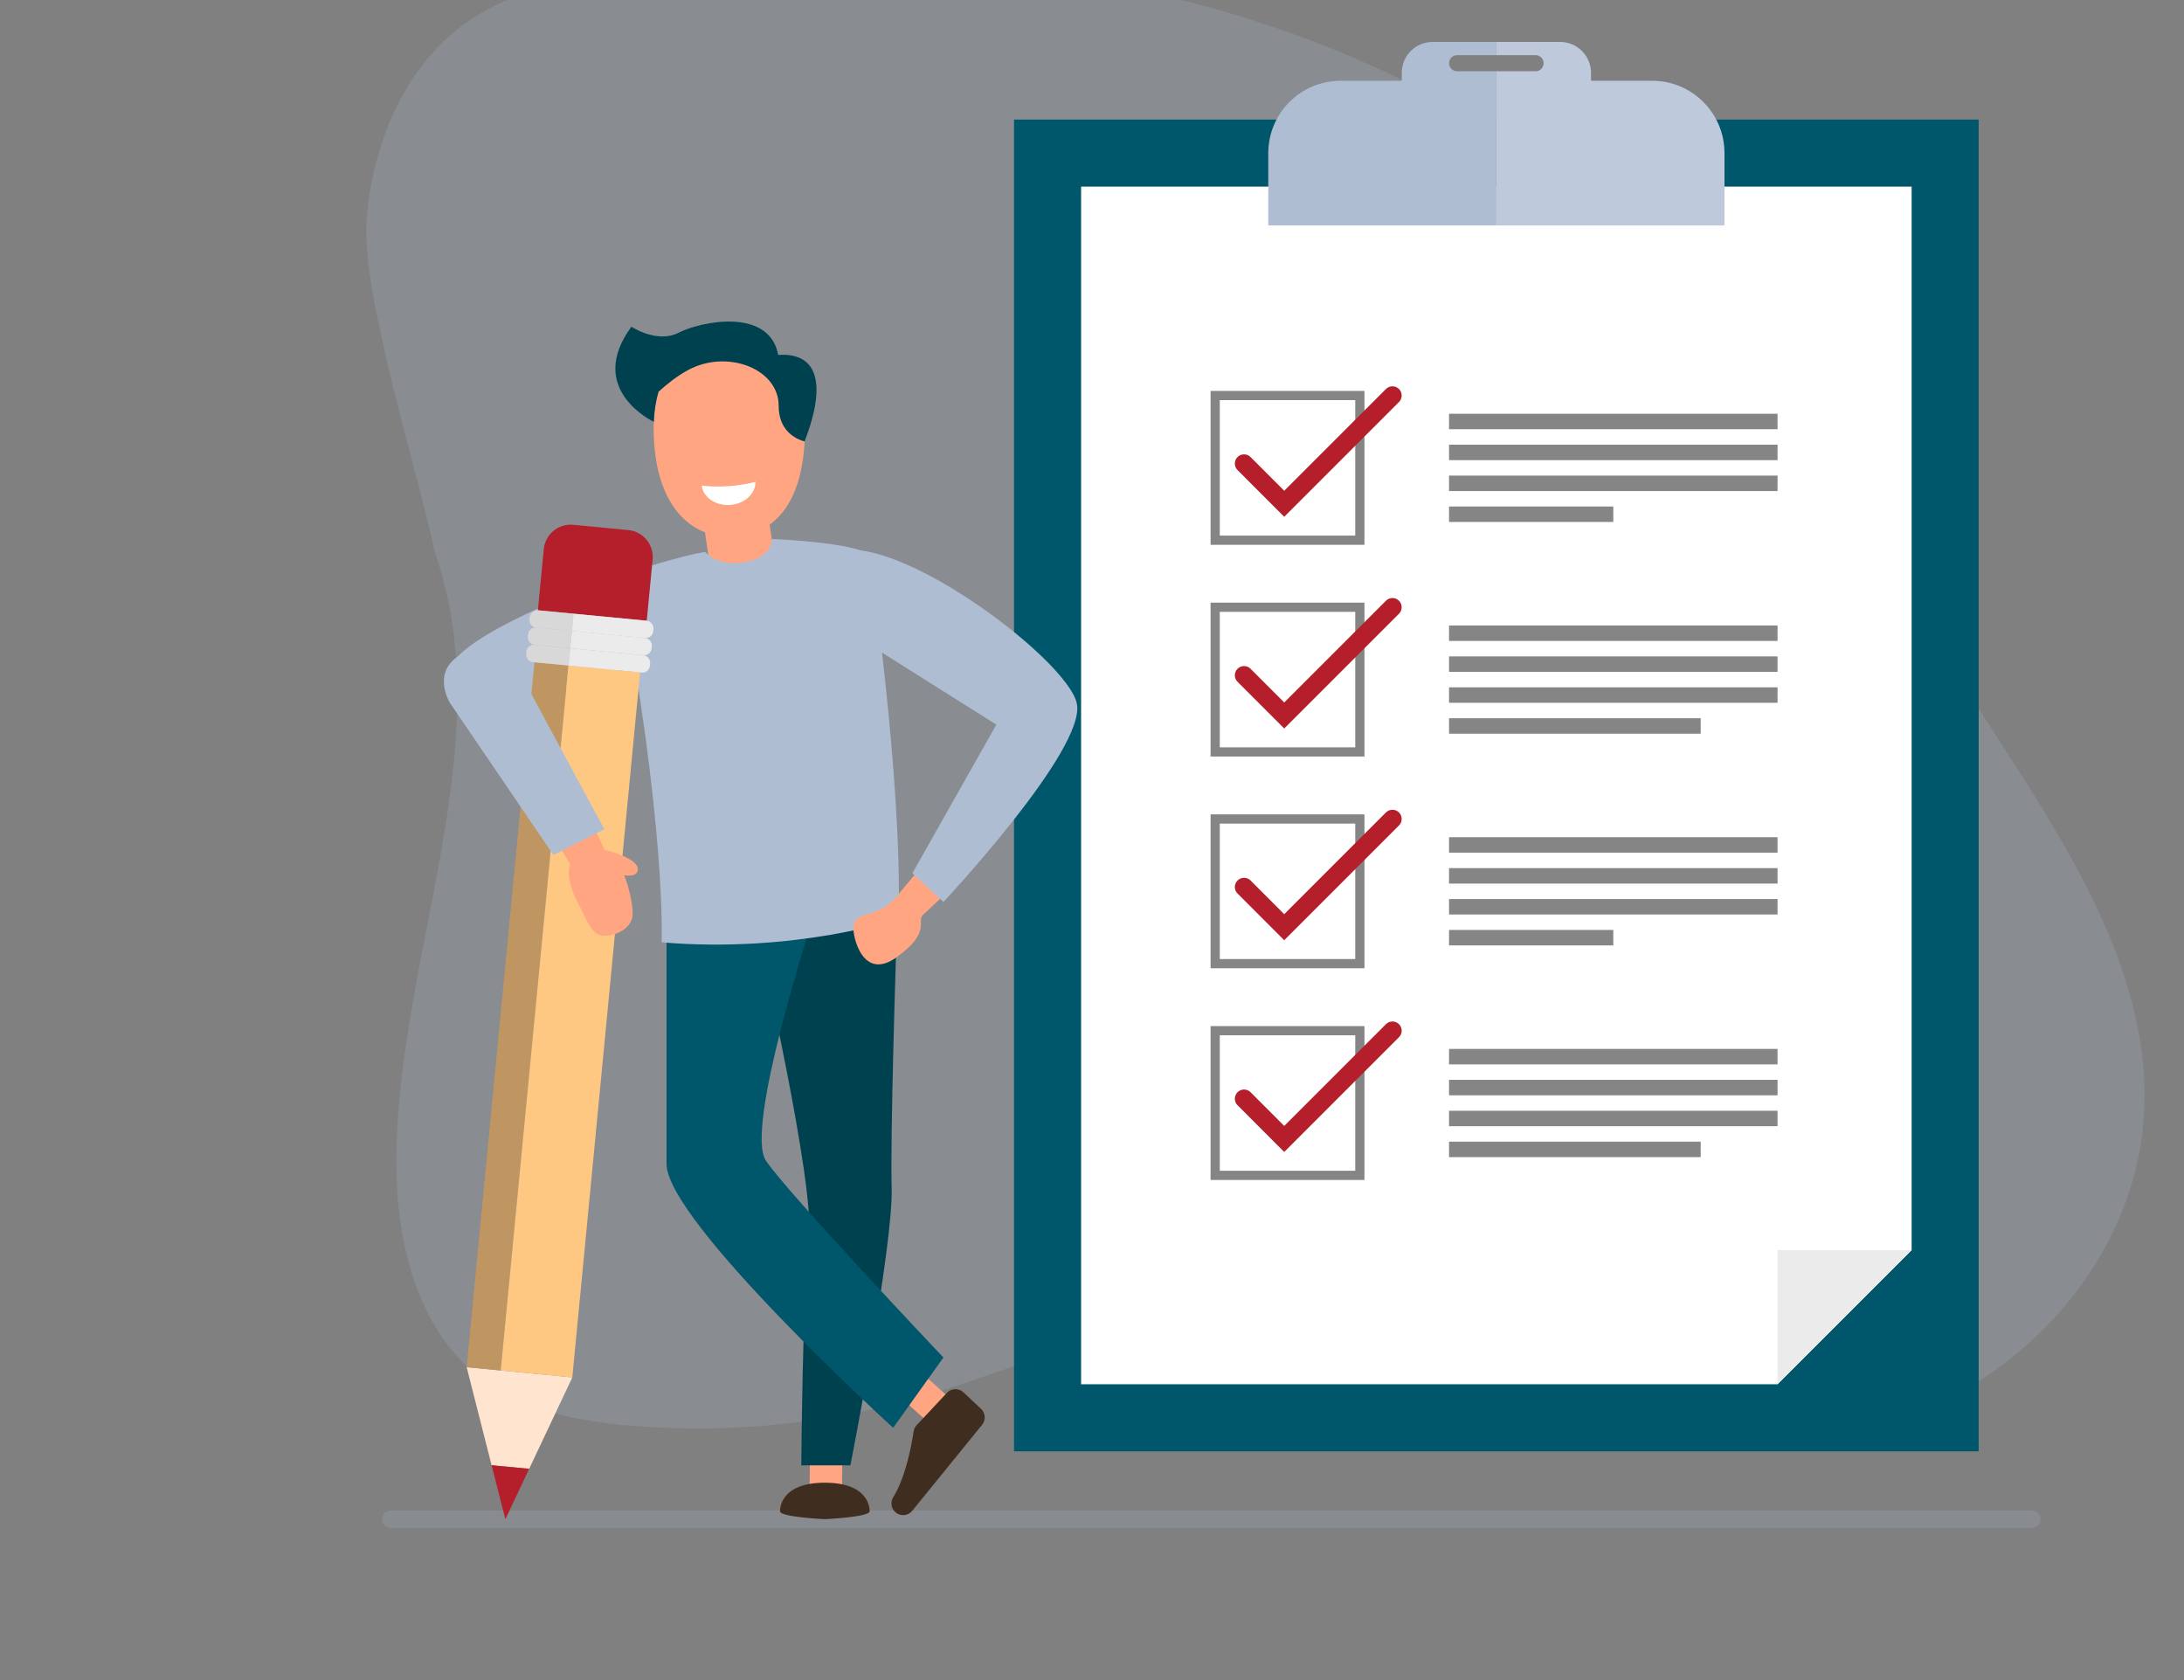 <svg width="503" height="387" viewBox="0 0 503 387" fill="none" xmlns="http://www.w3.org/2000/svg">
<rect x="0" y="0" width="503" height="387" fill="#808080" stroke="none"/>
<g clip-path="url(#clip0_376_1851)">
<g opacity="0.2">
<path d="M99.99 126.68C115.79 171.38 91.48 219.79 91.29 267.2C91.21 285.7 95.87 305.85 110.48 317.21C120.27 324.82 133.07 327.32 145.43 328.35C168.65 330.27 192.22 327.76 214.51 320.99C226.83 317.25 238.8 312.21 251.46 309.87C298.25 301.21 343.7 330.25 391.19 333.31C414.37 334.8 438.32 329.73 457.64 316.83C476.96 303.93 491.18 282.82 493.54 259.71C496.74 228.3 478.87 199.03 461.72 172.52C449 152.86 436.27 133.2 423.55 113.54C414.94 100.24 406.31 86.9 396.17 74.72C367.07 39.78 326.2 15.63 282.57 2.84C238.94 -9.95 192.57 -11.8 147.36 -6.85C133.2 -5.3 118.5 -2.86 106.97 5.51C93.07 15.6 85.96 33.01 84.44 50.12C82.92 67.23 96.63 109.83 99.99 126.68Z" fill="#AEBDD2"/>
</g>
<path opacity="0.2" d="M89.99 349.87H467.95" stroke="#AEBDD2" stroke-width="4" stroke-miterlimit="10" stroke-linecap="round"/>
<path d="M344.63 27.54H233.54V334.24H344.63H455.71V27.54H344.63Z" fill="#00576B"/>
<path d="M409.39 318.79H248.99V42.98H440.27V287.91L409.39 318.79Z" fill="white"/>
<path d="M409.39 287.91H440.27L409.39 318.79V287.91Z" fill="#EBEBEB"/>
<path d="M313.19 139.85H279.87V173.17H313.19V139.85Z" stroke="#858585" stroke-width="2.12" stroke-miterlimit="10"/>
<path d="M313.19 188.61H279.87V221.93H313.19V188.61Z" stroke="#858585" stroke-width="2.12" stroke-miterlimit="10"/>
<path d="M313.19 91.09H279.87V124.41H313.19V91.09Z" stroke="#858585" stroke-width="2.12" stroke-miterlimit="10"/>
<path d="M286.52 106.76L295.77 116.02L320.7 91.09" stroke="#B51F2B" stroke-width="4.24" stroke-miterlimit="10" stroke-linecap="round"/>
<path d="M286.52 155.52L295.77 164.78L320.7 139.85" stroke="#B51F2B" stroke-width="4.24" stroke-miterlimit="10" stroke-linecap="round"/>
<path d="M286.52 204.28L295.77 213.54L320.7 188.61" stroke="#B51F2B" stroke-width="4.24" stroke-miterlimit="10" stroke-linecap="round"/>
<path d="M409.39 95.29H333.73V98.85H409.39V95.29Z" fill="#858585"/>
<path d="M409.39 102.41H333.73V105.97H409.39V102.41Z" fill="#858585"/>
<path d="M409.39 109.53H333.73V113.09H409.39V109.53Z" fill="#858585"/>
<path d="M371.56 116.65H333.73V120.21H371.56V116.65Z" fill="#858585"/>
<path d="M409.39 144.05H333.73V147.61H409.39V144.05Z" fill="#858585"/>
<path d="M409.39 151.17H333.73V154.73H409.39V151.17Z" fill="#858585"/>
<path d="M409.39 158.29H333.73V161.85H409.39V158.29Z" fill="#858585"/>
<path d="M391.69 165.41H333.73V168.97H391.69V165.41Z" fill="#858585"/>
<path d="M409.39 192.81H333.73V196.37H409.39V192.81Z" fill="#858585"/>
<path d="M409.39 199.93H333.73V203.49H409.39V199.93Z" fill="#858585"/>
<path d="M409.39 207.05H333.73V210.61H409.39V207.05Z" fill="#858585"/>
<path d="M371.56 214.17H333.73V217.73H371.56V214.17Z" fill="#858585"/>
<path d="M313.19 237.37H279.87V270.69H313.19V237.37Z" stroke="#858585" stroke-width="2.12" stroke-miterlimit="10"/>
<path d="M286.52 253.04L295.77 262.3L320.7 237.37" stroke="#B51F2B" stroke-width="4.24" stroke-miterlimit="10" stroke-linecap="round"/>
<path d="M409.39 241.57H333.73V245.13H409.39V241.57Z" fill="#858585"/>
<path d="M409.39 248.69H333.73V252.25H409.39V248.69Z" fill="#858585"/>
<path d="M409.39 255.81H333.73V259.37H409.39V255.81Z" fill="#858585"/>
<path d="M391.69 262.93H333.73V266.49H391.69V262.93Z" fill="#858585"/>
<path d="M335.59 16.41C334.57 16.41 333.73 15.58 333.73 14.55C333.73 13.53 334.56 12.7 335.59 12.7H344.63V9.66H329.93C326.03 9.66 322.84 12.85 322.84 16.76V18.6H308.76C299.56 18.6 292.1 26.06 292.1 35.26V51.92H344.64V16.41H335.59Z" fill="#AEBDD2"/>
<path d="M397.17 35.26C397.17 26.06 389.71 18.6 380.51 18.6H366.43V16.76C366.43 12.86 363.24 9.66 359.33 9.66H344.63V12.7H353.67C354.69 12.7 355.52 13.53 355.52 14.55C355.52 15.57 354.69 16.41 353.67 16.41H344.63V51.92H397.17V35.26Z" fill="#BECADB"/>
<path d="M175.68 109.945L160.837 112.113L164.507 137.246L179.35 135.078L175.68 109.945Z" fill="#FFA581"/>
<path d="M185.4 98.52C185.4 116.77 177.6 123.6 167.97 123.6C158.34 123.6 150.54 115.51 150.54 98.52C150.54 84.67 158.34 77.47 167.97 77.47C177.6 77.47 185.4 84.67 185.4 98.52Z" fill="#FFA581"/>
<path d="M161.62 111.84C161.95 114.55 164.81 116.52 168.15 116.29C171.48 116.05 174.04 113.69 173.98 110.97C172.26 111.44 170.14 111.79 167.84 111.96C165.53 112.12 163.38 112.06 161.62 111.84Z" fill="white"/>
<path d="M179.23 81.73C177.14 70.7 161.29 74.06 156.3 76.62C151.32 79.18 145.43 75.24 145.43 75.24C134.74 89.73 150.57 97.14 150.57 97.14L150.59 97.1C150.69 94.56 151.06 92.26 151.67 90.21C153.72 88.35 155.92 86.65 158.11 85.43C158.52 85.2 158.93 84.98 159.34 84.79C168.14 80.66 179.33 85.15 179.33 93.41C179.33 99.05 182.98 101 185.3 101.68C185.34 101.18 194.47 80.84 179.23 81.73Z" fill="#004150"/>
<path d="M206.21 206.8L211.87 200.01L218.09 205.56L211.53 211.67L206.21 206.8Z" fill="#FFA581"/>
<path d="M213.311 317.112L208.322 322.658L213.162 327.011L218.151 321.465L213.311 317.112Z" fill="#FFA581"/>
<path d="M218.08 320.78L211.11 328.23C210.73 328.63 210.49 329.14 210.41 329.69C210.04 332.23 208.7 340 205.74 344.78C204.99 346 205.26 347.58 206.41 348.42C207.57 349.27 209.19 349.06 210.1 347.94L226.19 328.13C227.08 327.03 226.98 325.43 225.94 324.46L221.89 320.65C220.81 319.64 219.1 319.69 218.08 320.78Z" fill="#3F2D1F"/>
<path d="M186.543 335.953L186.459 342.462L193.918 342.559L194.003 336.05L186.543 335.953Z" fill="#FFA581"/>
<path d="M189.97 341.47C179.22 341.47 179.66 348.06 179.66 348.06C179.66 349.4 189.97 349.87 189.97 349.87C189.97 349.87 200.28 349.39 200.28 348.06C200.28 348.06 200.72 341.47 189.97 341.47Z" fill="#3F2D1F"/>
<path d="M204.13 204.3C199.31 205.96 184.5 207.46 173.06 208.71C175.38 218.74 187.63 272.65 186.3 284.79C184.83 298.19 184.55 337.47 184.55 337.47H195.86C195.86 337.47 205.78 286.89 205.36 273.48C205.03 262.82 206.22 221.24 206.9 205.39C206.92 205.02 206.67 204.73 206.34 204.51C205.69 204.09 204.86 204.05 204.13 204.3Z" fill="#004150"/>
<path d="M176.41 267.32C171.49 260.08 186.32 214.15 188.65 206.97C174.72 208.83 159.47 210.17 155.39 210.17C155.38 210.17 155.38 210.17 155.37 210.17C154.32 210.17 153.51 211.09 153.51 212.14V268.05C153.51 281.25 205.7 328.83 205.7 328.83L217.28 312.64C217.29 312.63 181.75 275.18 176.41 267.32Z" fill="#00576B"/>
<path d="M162.45 127.12C162.45 127.12 165.08 130.49 171.21 129.52C178.04 128.44 177.75 124.12 177.75 124.12C177.75 124.12 197.49 124.92 200.27 127.88C200.27 127.88 207.86 179.27 206.96 211.59C206.96 211.59 183.37 219.63 152.38 217.02C152.38 217.02 153.53 190.59 142.57 132.53C142.56 132.53 157.99 127.6 162.45 127.12Z" fill="#AEBDD2"/>
<path d="M149.31 135.47C149.31 135.47 146.07 130.77 139.25 133.68C132.43 136.59 101.41 148.01 103.14 156.29C104.88 164.57 116.05 161.66 122.25 160.99C128.46 160.32 162.63 150.41 149.31 135.47Z" fill="#AEBDD2"/>
<path d="M190.79 142.53L229.47 166.88L210.13 201.12L217.3 207.72C217.3 207.72 250.21 172.57 248.01 162.03C245.81 151.49 202.83 119.51 190.34 127.99C177.85 136.47 190.79 142.53 190.79 142.53Z" fill="#AEBDD2"/>
<path d="M148.95 142.96L123.88 140.55L125.24 126.44C125.57 123.05 128.61 120.54 132 120.86L144.73 122.08C148.12 122.41 150.63 125.45 150.31 128.84L148.95 142.96Z" fill="#B51F2B"/>
<path d="M131.82 317.21L107.48 314.87L113.22 337.44L121.87 338.27L131.82 317.21Z" fill="#FFE5CF"/>
<path d="M121.87 338.27L113.22 337.44L116.39 349.88L121.87 338.27Z" fill="#B51F2B"/>
<path d="M123.09 152.504L107.48 314.863L115.324 315.617L130.934 153.258L123.09 152.504Z" fill="#BF9662"/>
<path d="M130.929 153.258L115.319 315.618L131.813 317.203L147.423 154.844L130.929 153.258Z" fill="#FFC882"/>
<path d="M131.32 149.29L123.11 148.5C122.16 148.41 121.31 149.12 121.22 150.09L121.17 150.56C121.08 151.52 121.78 152.39 122.72 152.48L123.09 152.52L130.94 153.27L131.32 149.29Z" fill="#D8D8D8"/>
<path d="M130.94 153.27L147.43 154.86L147.8 154.9C148.75 154.99 149.6 154.28 149.69 153.31L149.74 152.84C149.83 151.88 149.13 151.01 148.19 150.92L131.33 149.3L130.94 153.27Z" fill="#EBEBEB"/>
<path d="M131.32 149.29L148.18 150.91C149.13 151 149.98 150.29 150.07 149.32L150.12 148.85C150.21 147.89 149.51 147.02 148.57 146.93L131.71 145.31L131.32 149.29Z" fill="#EBEBEB"/>
<path d="M131.7 145.31L123.49 144.52C122.54 144.43 121.69 145.14 121.6 146.11L121.55 146.58C121.46 147.54 122.16 148.41 123.1 148.5L131.31 149.29L131.7 145.31Z" fill="#D8D8D8"/>
<path d="M132.09 141.34L123.88 140.55C122.93 140.46 122.08 141.17 121.99 142.14L121.94 142.61C121.85 143.57 122.55 144.44 123.49 144.53L131.7 145.32L132.09 141.34Z" fill="#D8D8D8"/>
<path d="M150.45 145.35L150.5 144.88C150.59 143.92 149.89 143.05 148.95 142.96L132.09 141.34L131.71 145.32L148.57 146.94C149.51 147.03 150.36 146.31 150.45 145.35Z" fill="#EBEBEB"/>
<path d="M196.55 213.3C196.29 215.41 198.59 226.12 206.46 220.48C214.34 214.83 211.24 212.41 212.42 210.83C213.6 209.25 208.46 204.09 206.21 206.79C201.8 211.67 196.99 209.71 196.55 213.3Z" fill="#FFA581"/>
<path d="M132.32 200.66L127.01 191.95L135.39 187.22L139.63 196.67L132.32 200.66Z" fill="#FFA581"/>
<path d="M131.38 199.12C130.42 200.66 131.48 205.11 133 207.73C134.52 210.34 135.83 214.95 138.46 215.43C141.08 215.91 145.3 214.16 145.68 210.92C146.06 207.68 142.96 195.24 138.58 195.92C134.41 196.57 132.49 197.33 131.38 199.12Z" fill="#FFA581"/>
<path d="M139.72 195.81C139.72 195.81 147.54 197.77 146.87 200.51C146.2 203.25 139.18 200.41 138.32 199.46C137.47 198.5 137.45 195.88 139.72 195.81Z" fill="#FFA581"/>
<path d="M127.46 196.91L139.18 190.97L117.97 151.66C117.97 151.66 115.76 146.34 107.23 150.2C98.7 154.06 103.67 161.95 103.67 161.95L127.46 196.91Z" fill="#AEBDD2"/>
</g>
<defs>
<clipPath id="clip0_376_1851">
<rect width="503" height="387" fill="white" transform="matrix(-1 0 0 1 503 0)"/>
</clipPath>
</defs>
</svg>
